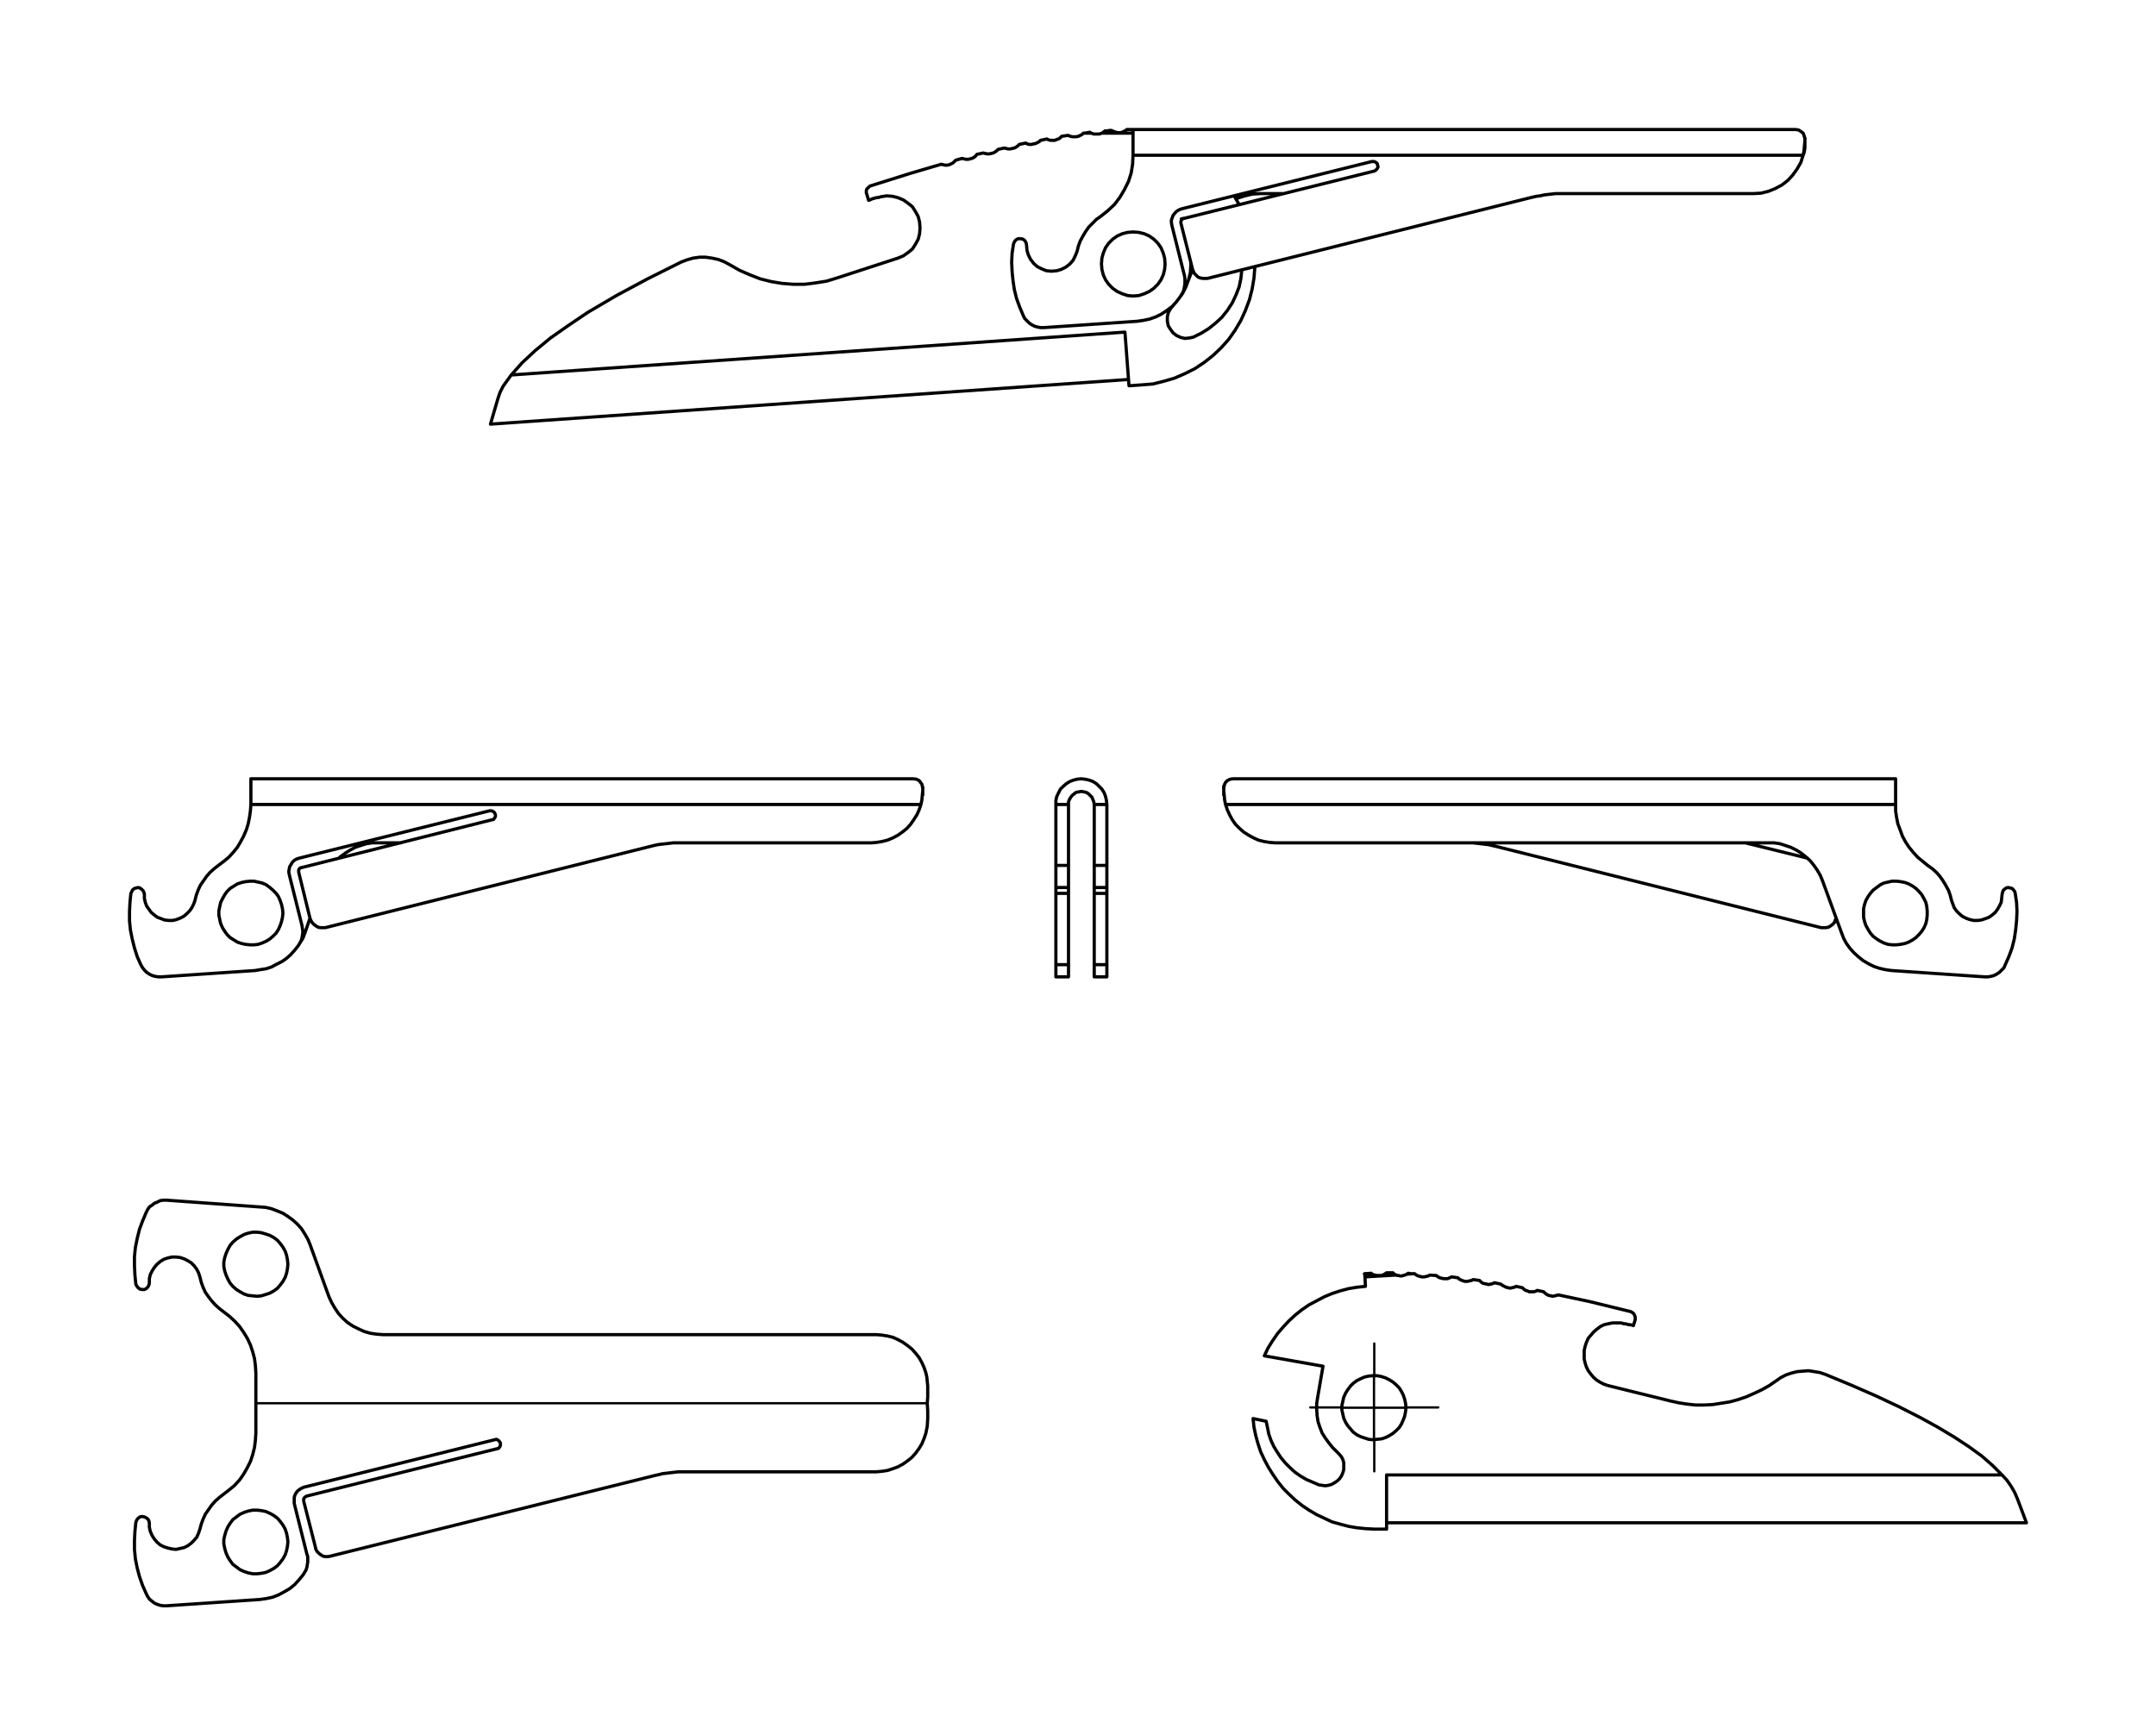 <?xml version="1.0" encoding="UTF-8" standalone="no"?>
<!-- Created with Inkscape (http://www.inkscape.org/) -->

<svg
   xmlns:dc="http://purl.org/dc/elements/1.1/"
   xmlns:cc="http://creativecommons.org/ns#"
   xmlns:rdf="http://www.w3.org/1999/02/22-rdf-syntax-ns#"
   xmlns:svg="http://www.w3.org/2000/svg"
   xmlns="http://www.w3.org/2000/svg"
   xmlns:sodipodi="http://sodipodi.sourceforge.net/DTD/sodipodi-0.dtd"
   xmlns:inkscape="http://www.inkscape.org/namespaces/inkscape"
   id="svg3397"
   version="1.1"
   inkscape:version="0.91 r13725"
   xml:space="preserve"
   width="16.856cm"
   height="13.568cm"
   viewBox="0 0 597.259 480.759"
   sodipodi:docname="drawing.svg"><defs
     id="defs3401" /><sodipodi:namedview
     pagecolor="#ffffff"
     bordercolor="#666666"
     borderopacity="1"
     objecttolerance="10"
     gridtolerance="10"
     guidetolerance="10"
     inkscape:pageopacity="0"
     inkscape:pageshadow="2"
     inkscape:window-width="1364"
     inkscape:window-height="747"
     id="namedview3399"
     showgrid="false"
     inkscape:zoom="1"
     inkscape:cx="245.38927"
     inkscape:cy="210.95691"
     inkscape:window-x="0"
     inkscape:window-y="19"
     inkscape:window-maximized="1"
     inkscape:current-layer="g3405"
     units="cm"
     fit-margin-top="1"
     fit-margin-left="1"
     fit-margin-right="1"
     fit-margin-bottom="1" /><g
     id="g3405"
     inkscape:groupmode="layer"
     inkscape:label="drawing"
     transform="matrix(1.25,0,0,-1.25,-142.624,734.758)"><g
       id="g3407"
       transform="translate(418.664,282.956)"><path
         d="M 0,0 0,7.087"
         style="fill:none;stroke:#000000;stroke-width:0.51;stroke-linecap:round;stroke-linejoin:round;stroke-miterlimit:10;stroke-dasharray:43.2, 3.6, 3.6, 3.6;stroke-dashoffset:0;stroke-opacity:1"
         id="path3409"
         inkscape:connector-curvature="0" /></g><g
       id="g3411"
       transform="translate(411.577,275.869)"><path
         d="M 0,0 -7.087,0"
         style="fill:none;stroke:#000000;stroke-width:0.51;stroke-linecap:round;stroke-linejoin:round;stroke-miterlimit:10;stroke-dasharray:43.2, 3.6, 3.6, 3.6;stroke-dashoffset:0;stroke-opacity:1"
         id="path3413"
         inkscape:connector-curvature="0" /></g><g
       id="g3415"
       transform="translate(418.664,268.783)"><path
         d="M 0,0 0,-7.087"
         style="fill:none;stroke:#000000;stroke-width:0.51;stroke-linecap:round;stroke-linejoin:round;stroke-miterlimit:10;stroke-dasharray:43.2, 3.6, 3.6, 3.6;stroke-dashoffset:0;stroke-opacity:1"
         id="path3417"
         inkscape:connector-curvature="0" /></g><g
       id="g3419"
       transform="translate(425.75,275.869)"><path
         d="M 0,0 7.087,0"
         style="fill:none;stroke:#000000;stroke-width:0.51;stroke-linecap:round;stroke-linejoin:round;stroke-miterlimit:10;stroke-dasharray:43.2, 3.6, 3.6, 3.6;stroke-dashoffset:0;stroke-opacity:1"
         id="path3421"
         inkscape:connector-curvature="0" /></g><g
       id="g3423"
       transform="translate(418.6,275.8)"><path
         d="M 0,0 0,7.1 M 0,0 -7.1,0 M 0,0 0,-7.1 M 0,0 7.1,0"
         style="fill:none;stroke:#000000;stroke-width:0.51;stroke-linecap:round;stroke-linejoin:round;stroke-miterlimit:10;stroke-dasharray:none;stroke-opacity:1"
         id="path3425"
         inkscape:connector-curvature="0" /></g><g
       id="g3427"
       transform="translate(170.8,276.8)"><path
         d="M 0,0 148.8,0"
         style="fill:none;stroke:#000000;stroke-width:0.51;stroke-linecap:round;stroke-linejoin:round;stroke-miterlimit:10;stroke-dasharray:none;stroke-opacity:1"
         id="path3429"
         inkscape:connector-curvature="0" /></g><g
       id="g3431"
       transform="translate(318.6,411.6)"><path
         d="m 0,0 0,1.6 m -0.1,0.3 0,0.1 m -0.3,-4.1 0.2,1 L -0.1,0 0,1 0,1.6 m -141.8,-27.8 -0.1,1 -0.2,0.9 -0.3,0.9 -0.4,0.9 -0.5,0.7 -0.7,0.7 -0.7,0.6 -0.8,0.6 -0.9,0.4 -0.9,0.2 -0.9,0.2 -0.9,0 -1,-0.1 -0.9,-0.2 -0.9,-0.3 -0.8,-0.5 -0.8,-0.5 -0.7,-0.7 -0.5,-0.7 -0.5,-0.9 -0.4,-0.8 -0.2,-0.9 -0.2,-1 0,-0.9 0.2,-1 0.2,-0.9 0.4,-0.9 0.5,-0.8 0.5,-0.7 0.7,-0.7 0.8,-0.5 0.8,-0.5 0.9,-0.3 0.9,-0.2 1,-0.1 0.9,0 0.9,0.1 0.9,0.3 0.9,0.4 0.8,0.5 0.7,0.6 0.7,0.7 0.5,0.8 0.4,0.9 0.3,0.9 0.2,0.9 0.1,0.9 m 3.4,-7.2 -0.8,-1 -0.9,-1 -0.9,-0.8 -1,-0.7 -1.2,-0.6 -1.1,-0.6 -1.2,-0.4 -1.3,-0.2 -1.2,-0.2 m 0,0 -20.7,-1.4 m 0,0 -0.7,0 -0.7,0.1 -0.7,0.2 -0.6,0.3 -0.6,0.4 -0.5,0.5 -0.4,0.5 -0.4,0.7 m -2.2,15.8 -0.2,-2 -0.1,-2 0,-2.1 0.2,-2 0.4,-2 0.5,-2 0.6,-1.9 0.8,-1.8 m 0.8,15.6 -0.1,0.4 -0.2,0.4 -0.3,0.3 -0.4,0.3 -0.4,0.1 -0.4,-0.1 -0.4,-0.1 -0.4,-0.3 -0.2,-0.4 -0.2,-0.4 m 14.2,-1.6 -0.3,-0.8 -0.4,-0.8 -0.5,-0.7 -0.6,-0.6 -0.7,-0.6 -0.8,-0.4 -0.8,-0.3 -0.8,-0.2 -0.9,0 -0.9,0.1 -0.8,0.3 -0.8,0.3 -0.7,0.5 -0.7,0.6 -0.5,0.7 -0.5,0.7 -0.3,0.8 -0.2,0.9 0,0.9 m 16.4,6.4 -0.9,-0.7 -0.9,-0.8 -0.8,-0.9 -0.7,-1 -0.7,-1 -0.5,-1.1 -0.4,-1.1 -0.3,-1.2 m 12.4,21.3 -0.1,-1.4 -0.2,-1.4 -0.3,-1.5 -0.4,-1.3 -0.6,-1.4 -0.7,-1.3 -0.7,-1.2 -0.9,-1.1 -1,-1.1 -1.1,-0.9 -1.2,-0.9 m 155.7,13.5 -148.5,0 m 95.4,-8.5 42.1,0 m -49,-0.8 0.8,0.2 0.9,0.2 0.8,0.1 0.9,0.1 0.9,0.1 0.8,0.1 0.9,0 0.9,0 m -78.9,-18.8 72,18 m -72,-18 -0.5,0 -0.6,0 -0.5,0.1 -0.5,0.3 -0.4,0.3 -0.4,0.4 -0.3,0.5 -0.2,0.5 m 0,0 -2.5,10.2 m 0,0 0,0.2 0,0.1 0,0.2 0.1,0.2 0.1,0.1 0.1,0.1 0.2,0.1 0.1,0 m 0,0 42.2,10.6 m 0,0 0.4,0.1 0.2,0.3 0.2,0.3 0,0.4 -0.1,0.3 -0.2,0.3 -0.3,0.2 -0.3,0.1 -0.4,0 m 0,0 -42.2,-10.5 m 0,0 -0.6,-0.2 -0.5,-0.3 -0.4,-0.4 -0.3,-0.5 -0.3,-0.5 -0.1,-0.5 -0.1,-0.6 0.1,-0.6 m 0,0 2.8,-11.2 m 0,0 0.1,-0.6 0.1,-0.6 0,-0.6 -0.1,-0.6 -0.1,-0.6 -0.2,-0.6 -0.3,-0.5 -0.3,-0.5 m 127,22.8 1.2,0.1 1.2,0.2 1.2,0.3 1.2,0.5 1.1,0.6 1,0.7 1,0.8 0.8,0.9 0.7,1 0.7,1.1 0.5,1.1 0.4,1.2 m -1.7,5.7 -146.8,0 M 0,1.6 -0.2,2.4 -0.5,2.8 -0.8,3.2 -1.4,3.5 -2.1,3.6 m -146.8,0 0,-0.1 0,-0.2 0,-0.3 0,-0.5 0,-0.6 0,-0.6 0,-0.8 0,-0.8 0,-0.9 0,-0.9 m 28.2,-8.5 5.1,0 m -13.8,-3.4 0.3,0.3 1.1,0.8 1.1,0.7 1.1,0.6 1.2,0.4 1.3,0.4 1.3,0.2 1.3,0 m -16.2,-19.9 1.1,3.2 m -2.6,-6.1 0.3,0.5 0.7,1.1 0.5,1.3"
         style="fill:none;stroke:#000000;stroke-width:0.709;stroke-linecap:round;stroke-linejoin:round;stroke-miterlimit:10;stroke-dasharray:none;stroke-opacity:1"
         id="path3433"
         inkscape:connector-curvature="0" /></g><g
       id="g3435"
       transform="translate(318.6,413.2)"><path
         d="M 0,0 0,0 M 0,0 0,0"
         style="fill:none;stroke:#000000;stroke-width:0.709;stroke-linecap:round;stroke-linejoin:round;stroke-miterlimit:10;stroke-dasharray:none;stroke-opacity:1"
         id="path3437"
         inkscape:connector-curvature="0" /></g><g
       id="g3439"
       transform="translate(350.9,391.1)"><path
         d="M 0,0 -2.8,0 M 8.5,0 5.7,0 m -8.5,-19.8 2.8,0 m 5.7,0 2.8,0 m -11.3,2.7 2.8,0 m -2.8,15.8 0,-2 0,-2 0,-2.1 0,-2 0,-2 0,-2 0,-1.9 0,-1.8 m 2.8,15.8 -2.8,0 m 2.8,0 0,-2 0,-2 0,-2.1 0,-2 0,-2 0,-2 0,-1.9 0,-1.8 m 5.7,0 2.8,0 m -2.8,15.8 0,-2 0,-2 0,-2.1 0,-2 0,-2 0,-2 0,-1.9 0,-1.8 m 2.8,15.8 -2.8,0 m 2.8,0 0,-2 0,-2 0,-2.1 0,-2 0,-2 0,-2 0,-1.9 0,-1.8 M 0,0 0,-0.1 0,-0.2 0,-0.5 0,-0.9 0,-1.3 m -2.8,1.3 0,-0.1 0,-0.1 0,-0.3 0,-0.4 0,-0.4 M 8.5,0 l 0,-0.1 0,-0.1 0,-0.3 0,-0.4 0,-0.4 M 5.7,0 l 0,-0.1 0,-0.1 0,-0.3 0,-0.4 0,-0.4 M 0,-17.1 l 0,-0.7 0,-0.5 0,-0.5 0,-0.4 0,-0.3 0,-0.2 0,-0.1 m -2.8,2.7 0,-0.7 0,-0.5 0,-0.5 0,-0.4 0,-0.3 0,-0.2 0,-0.1 m 11.3,0 0,0 0,0.1 0,0.2 0,0.3 0,0.4 0,0.5 0,0.5 0,0.7 m -2.8,0 0,-0.7 0,-0.5 0,-0.5 0,-0.4 0,-0.3 0,-0.2 0,-0.1 M 0,4.9 -2.8,4.9 M 0,4.9 0,4.2 0,3.4 0,2.5 0,1.5 0,0.5 0,0 m -2.8,4.9 0,-0.7 0,-0.8 0,-0.9 0,-1 0,-1 0,-0.5 m 11.3,4.9 -2.8,0 m 2.8,0 0,-0.7 0,-0.8 0,-0.9 0,-1 0,-1 0,-0.5 m -2.8,4.9 0,-0.7 0,-0.8 0,-0.9 0,-1 0,-1 0,-0.5 M 0,18.4 l -2.8,0 M 0,18.4 0,17 0,15.6 0,14.1 0,12.8 0,11.4 0,10.1 0,8.9 0,7.8 0,6.7 0,5.8 0,4.9 m -2.8,13.5 0,-1.4 0,-1.4 0,-1.5 0,-1.3 0,-1.4 0,-1.3 0,-1.2 0,-1.1 0,-1.1 0,-0.9 0,-0.9 m 11.3,13.5 -2.8,0 m 2.8,0 0,-1.4 0,-1.4 0,-1.5 0,-1.3 0,-1.4 0,-1.3 0,-1.2 0,-1.1 0,-1.1 0,-0.9 0,-0.9 m -2.8,13.5 0,-1.4 0,-1.4 0,-1.5 0,-1.3 0,-1.4 0,-1.3 0,-1.2 0,-1.1 0,-1.1 0,-0.9 0,-0.9 M 2.8,24.1 3.7,24 4.6,23.8 5.4,23.5 6.2,23 6.8,22.4 7.4,21.8 7.9,21 8.2,20.2 8.4,19.3 8.5,18.4 M 2.8,21.3 3.4,21.2 3.9,21.1 4.4,20.8 4.8,20.4 5.2,20 5.4,19.5 5.6,19 5.7,18.4 m -5.7,0 0,0.6 0.2,0.5 0.3,0.5 0.3,0.4 0.5,0.4 0.4,0.3 0.6,0.1 0.5,0.1 m -5.6,-2.9 0,0.9 0.2,0.9 0.4,0.8 0.4,0.8 0.6,0.6 0.7,0.6 0.8,0.5 0.8,0.3 0.8,0.2 0.9,0.1"
         style="fill:none;stroke:#000000;stroke-width:0.709;stroke-linecap:round;stroke-linejoin:round;stroke-miterlimit:10;stroke-dasharray:none;stroke-opacity:1"
         id="path3441"
         inkscape:connector-curvature="0" /></g><g
       id="g3443"
       transform="translate(385.3,413.2)"><path
         d="m 0,0 0,-1.6 m 0,1.6 0,-0.6 0.1,-1 0.1,-1.1 0.2,-1 M 0,0.3 0,0.4 M 2.1,2 2.1,2 1.4,1.9 0.8,1.6 0.4,1.2 0.2,0.8 0,0 m 2.1,2 146.8,0 m 0,-5.7 0,0.9 0,0.9 0,0.8 0,0.8 0,0.6 0,0.6 0,0.5 0,0.3 0,0.2 0,0.1 m 0,-5.7 -148.5,0 m 155.6,-13.5 1,-0.7 0.9,-0.8 0.8,-0.9 0.7,-1 0.6,-1 0.6,-1.1 0.4,-1.1 0.3,-1.2 m 0,0 0.3,-0.8 0.3,-0.8 0.5,-0.7 0.6,-0.6 0.7,-0.6 0.8,-0.4 0.8,-0.3 0.9,-0.2 0.9,0 0.8,0.1 0.9,0.3 0.8,0.3 0.7,0.5 0.7,0.6 0.5,0.7 0.4,0.7 0.4,0.8 0.1,0.9 0.1,0.9 m 0,0 0.1,0.4 0.1,0.4 0.3,0.3 0.4,0.3 0.4,0.1 0.5,-0.1 0.4,-0.1 0.3,-0.3 0.3,-0.4 0.1,-0.4 m 0,0 0.3,-2 0.1,-2 -0.1,-2.1 -0.2,-2 -0.3,-2 -0.5,-2 -0.7,-1.9 -0.8,-1.8 m 0,0 -0.3,-0.7 -0.5,-0.5 -0.5,-0.5 -0.6,-0.4 -0.6,-0.3 -0.7,-0.2 -0.7,-0.1 -0.7,0 m 0,0 -20.6,1.4 m 0,0 -1.4,0.2 -1.3,0.3 -1.2,0.4 -1.2,0.6 -1.2,0.7 -1,0.8 -1,0.9 -0.9,1 -0.8,1.1 -0.6,1.1 -0.5,1.3 m 0,0 -4.2,11.5 m 0,0 -0.5,1.2 -0.7,1.2 -0.7,1 -0.8,1 -1,0.9 -1,0.8 -1.1,0.7 -1.2,0.6 -1.2,0.4 -1.2,0.4 -1.3,0.2 -1.3,0 m 0,0 -109.3,0 m 137.5,8.5 0,-1.4 0.2,-1.4 0.3,-1.5 0.5,-1.3 0.5,-1.4 0.7,-1.3 0.8,-1.2 0.9,-1.1 1,-1.1 1.1,-0.9 1.1,-0.9 m -14.2,-10.6 0,1 0.2,0.9 0.3,0.9 0.5,0.9 0.5,0.7 0.6,0.7 0.8,0.6 0.8,0.6 0.8,0.4 0.9,0.2 0.9,0.2 1,0 0.9,-0.1 1,-0.2 0.8,-0.3 0.9,-0.5 0.7,-0.5 0.7,-0.7 0.6,-0.7 0.5,-0.9 0.4,-0.8 0.2,-0.9 0.1,-1 0,-0.9 -0.1,-1 -0.2,-0.9 -0.4,-0.9 -0.5,-0.8 -0.6,-0.7 -0.7,-0.7 -0.7,-0.5 -0.9,-0.5 -0.8,-0.3 -1,-0.2 -0.9,-0.1 -1,0 -0.9,0.1 -0.9,0.3 -0.8,0.4 -0.8,0.5 -0.8,0.6 -0.6,0.7 -0.5,0.8 -0.5,0.9 -0.3,0.9 -0.2,0.9 0,0.9 m -130.4,15.6 -1.3,0.1 -1.2,0.2 -1.2,0.3 -1.1,0.5 -1.1,0.6 -1.1,0.7 -0.9,0.8 -0.9,0.9 -0.7,1 -0.6,1.1 -0.5,1.1 -0.4,1.2 m 129,-11.9 -13.8,3.4 m 20.1,-16.7 -0.2,-0.5 -0.2,-0.5 -0.4,-0.4 -0.4,-0.3 -0.5,-0.3 -0.6,-0.1 -0.5,0 -0.5,0 m 0,0 -72,18 m 0,0 -0.9,0.2 -0.8,0.2 -0.9,0.1 -0.8,0.1 -0.9,0.1 -0.9,0.1 -0.8,0 -0.9,0"
         style="fill:none;stroke:#000000;stroke-width:0.709;stroke-linecap:round;stroke-linejoin:round;stroke-miterlimit:10;stroke-dasharray:none;stroke-opacity:1"
         id="path3445"
         inkscape:connector-curvature="0" /></g><g
       id="g3447"
       transform="translate(385.3,413.2)"><path
         d="M 0,0 0,0 M 0,0 0,0"
         style="fill:none;stroke:#000000;stroke-width:0.709;stroke-linecap:round;stroke-linejoin:round;stroke-miterlimit:10;stroke-dasharray:none;stroke-opacity:1"
         id="path3449"
         inkscape:connector-curvature="0" /></g><g
       id="g3451"
       transform="translate(177.9,246.1)"><path
         d="m 0,0 -0.1,0.9 -0.2,1 -0.3,0.9 -0.5,0.9 -0.6,0.8 -0.6,0.7 -0.8,0.6 -0.9,0.5 -0.9,0.4 -1,0.2 -0.9,0.1 -1,0 -1,-0.2 -0.9,-0.3 -0.9,-0.4 -0.8,-0.6 -0.8,-0.6 -0.6,-0.8 -0.5,-0.8 -0.4,-0.9 -0.3,-1 -0.2,-0.9 0,-1 0.2,-1 0.3,-1 0.4,-0.9 0.5,-0.8 0.6,-0.8 0.8,-0.6 0.8,-0.6 0.9,-0.4 0.9,-0.3 1,-0.2 1,0 0.9,0.1 1,0.2 0.9,0.4 0.9,0.5 0.8,0.6 0.6,0.7 0.6,0.8 0.5,0.9 0.3,0.9 0.2,1 0.1,1 m 0,61.5 -0.1,-1 -0.2,-1 -0.3,-0.9 -0.5,-0.9 -0.6,-0.8 -0.6,-0.7 -0.8,-0.6 -0.9,-0.5 -0.9,-0.3 -1,-0.3 -0.9,-0.1 -1,0.1 -1,0.1 -0.9,0.3 -0.9,0.5 -0.8,0.5 -0.8,0.7 -0.6,0.7 -0.5,0.9 -0.4,0.9 -0.3,0.9 -0.2,1 0,1 0.2,1 0.3,0.9 0.4,0.9 0.5,0.9 0.6,0.7 0.8,0.7 0.8,0.5 0.9,0.5 0.9,0.3 1,0.2 1,0 0.9,-0.1 1,-0.3 0.9,-0.3 0.9,-0.5 0.8,-0.6 0.6,-0.7 0.6,-0.8 0.5,-0.9 0.3,-0.9 0.2,-1 0.1,-1 m 130.4,-46 1.2,0.1 1.3,0.2 1.2,0.4 1.1,0.4 1.1,0.6 1,0.7 1,0.8 0.8,0.9 0.8,1.1 0.6,1 0.5,1.2 0.4,1.2 m -53.1,-8.6 42.1,0 m -49,-0.8 0.9,0.2 0.8,0.2 0.9,0.1 0.8,0.1 0.9,0.1 0.8,0.1 0.9,0 0.9,0 M 9.4,-3.2 l 72,17.9 m -72,-17.9 -0.5,-0.1 -0.6,0 -0.5,0.1 -0.5,0.3 -0.4,0.3 -0.4,0.4 -0.3,0.5 -0.1,0.5 m 0,0 L 3.5,9 m 0,0 0,0.2 0,0.2 0,0.1 0.1,0.2 0.1,0.1 0.1,0.1 0.2,0.1 0.1,0.1 m 0,0 42.2,10.5 m 0,0 0.4,0.1 0.3,0.4 0.1,0.3 0,0.5 -0.2,0.3 -0.3,0.3 -0.4,0.2 -0.4,-0.1 m 0,0 L 3.6,12.1 m 0,0 L 3.1,11.9 2.6,11.6 2.1,11.2 1.8,10.8 1.5,10.2 1.4,9.7 l 0,-0.6 0,-0.6 m 0,0 2.8,-11.2 m 0,0 0.2,-0.6 0,-0.6 0,-0.6 L 4.3,-5.1 4.2,-5.7 4,-6.3 3.7,-6.8 3.4,-7.3 m 0,0 -0.9,-1.1 -1,-1.1 -1.1,-0.9 -1.2,-0.7 -1.3,-0.7 -1.3,-0.5 -1.4,-0.3 -1.4,-0.2 m 0,0 -20.7,-1.4 m 0,0 -0.7,0 -0.7,0.1 -0.6,0.2 -0.7,0.3 -0.5,0.4 -0.6,0.5 -0.4,0.6 -0.3,0.6 m -2.3,15.8 -0.2,-2 -0.1,-2 0,-2 0.2,-2.1 0.4,-2 0.5,-1.9 0.7,-2 0.8,-1.8 m 0.7,15.6 -0.1,0.5 -0.2,0.4 -0.4,0.3 -0.4,0.2 -0.5,0.1 -0.5,-0.1 -0.4,-0.3 -0.3,-0.4 -0.2,-0.5 m 14.2,-1.5 -0.3,-0.9 -0.4,-0.9 -0.6,-0.7 -0.6,-0.6 -0.8,-0.6 -0.8,-0.4 -0.9,-0.2 -0.9,-0.2 -0.9,0.1 -0.9,0.2 -0.9,0.3 -0.8,0.4 -0.7,0.6 -0.6,0.7 -0.5,0.8 -0.4,0.9 -0.2,0.9 0,0.9 m 16.4,6.4 -0.9,-0.7 -0.9,-0.8 -0.8,-0.9 -0.7,-1 -0.7,-1 L -18.8,5 -19.2,3.9 -19.5,2.8 M -7.1,24.1 -7.2,22.5 -7.4,20.9 -7.8,19.3 -8.3,17.8 -9,16.4 -9.8,15 l -0.9,-1.3 -1.1,-1.2 -1.2,-1 -1.3,-1 m 7.2,26.9 0,-13.3 m 0,13.3 -0.1,1.6 -0.2,1.6 -0.4,1.5 -0.5,1.5 -0.7,1.5 -0.8,1.3 -0.9,1.3 -1.1,1.2 -1.2,1.1 -1.3,1 m 0,0 -0.9,0.7 -0.9,0.8 -0.8,0.9 -0.7,0.9 -0.7,1 -0.5,1.1 -0.4,1.1 -0.3,1.2 m 0,0 -0.3,0.9 -0.4,0.8 -0.6,0.8 -0.6,0.6 -0.8,0.5 -0.8,0.4 -0.9,0.3 -0.9,0.1 -0.9,0 -0.9,-0.2 -0.9,-0.3 -0.8,-0.5 -0.7,-0.6 -0.6,-0.7 -0.5,-0.8 -0.4,-0.8 -0.2,-0.9 0,-0.9 m 0,0 -0.1,-0.5 -0.2,-0.4 -0.4,-0.4 -0.4,-0.2 -0.5,0 -0.5,0.1 -0.4,0.3 -0.3,0.4 -0.2,0.4 m 0,0 -0.2,2 -0.1,2.1 0,2 0.2,2 0.4,2 0.5,2 0.7,1.9 0.8,1.9 m 0,0 0.3,0.6 0.4,0.6 0.6,0.4 0.5,0.4 0.7,0.3 0.6,0.3 0.7,0.1 0.7,0 m 0,0 20.7,-1.5 m 0,0 1.3,-0.1 1.3,-0.3 1.3,-0.5 1.2,-0.5 1.1,-0.7 1.1,-0.8 1,-0.9 0.9,-1 0.7,-1.1 0.7,-1.2 0.5,-1.2 m 0,0 4.2,-11.6 m 0,0 0.6,-1.3 0.7,-1.2 0.8,-1.2 0.9,-1 1.1,-1 1.2,-0.8 1.2,-0.6 1.3,-0.6 1.4,-0.4 1.4,-0.2 1.4,-0.1 m 0,0 109.3,0 m 0,0 1.2,-0.1 1.3,-0.2 1.2,-0.3 1.1,-0.5 1.1,-0.6 1,-0.7 1,-0.8 0.8,-0.9 0.8,-1 0.6,-1.1 0.5,-1.1 0.4,-1.2 m 0,-13.3 0.3,1.5 0.1,1.7 0,1.7 -0.1,1.7 m 0,0 0.1,1.4 0,1.5 0,0.9 -0.1,1 -0.1,1 -0.2,0.9"
         style="fill:none;stroke:#000000;stroke-width:0.709;stroke-linecap:round;stroke-linejoin:round;stroke-miterlimit:10;stroke-dasharray:none;stroke-opacity:1"
         id="path3453"
         inkscape:connector-curvature="0" /></g><g
       id="g3455"
       transform="translate(514.1,555.5)"><path
         d="m 0,0 0,1.6 m -141.8,-27.8 -0.1,1.3 -0.3,1.1 -0.5,1.2 -0.7,1 -0.9,0.9 -1,0.7 -1.1,0.5 -1.2,0.3 -1.3,0.1 -1.2,-0.1 -1.2,-0.3 -1.1,-0.5 -1,-0.7 -0.9,-0.9 -0.7,-1 -0.5,-1.2 -0.3,-1.1 -0.1,-1.3 0.1,-1.2 0.3,-1.2 0.5,-1.1 0.7,-1 0.9,-0.9 1,-0.7 1.1,-0.5 1.2,-0.4 1.2,-0.1 1.3,0.1 1.2,0.4 1.1,0.5 1,0.7 0.9,0.9 0.7,1 0.5,1.1 0.3,1.2 0.1,1.2 m 141.4,24.1 0.2,0.5 0.1,0.5 0.1,0.6 0,0.4 0,0.1 m -0.4,-2.1 0.2,1 L -0.1,0 0,1 0,1.6 m -2.1,2 -146.8,0 M 0,1.6 -0.2,2.3 -0.4,2.8 -0.8,3.1 -1.4,3.5 -2.1,3.6 m 1.7,-5.7 -148.5,0 m 0,5.7 0,-0.1 0,-0.3 0,-0.6 0,-0.7 0,-0.8 0,-1 0,-1.1 0,-1.1 m 7.1,-24.1 -0.1,1.3 -0.3,1.1 -0.5,1.2 -0.7,1 -0.9,0.9 -1,0.7 -1.1,0.5 -1.2,0.3 -1.3,0.1 -1.2,-0.1 -1.2,-0.3 -1.1,-0.5 -1,-0.7 -0.9,-0.9 -0.7,-1 -0.5,-1.2 -0.3,-1.1 -0.1,-1.3 0.1,-1.2 0.3,-1.2 0.5,-1.1 0.7,-1 0.9,-0.9 1,-0.7 1.1,-0.5 1.2,-0.4 1.2,-0.1 1.3,0.1 1.2,0.4 1.1,0.5 1,0.7 0.9,0.9 0.7,1 0.5,1.1 0.3,1.2 0.1,1.2 m 3.4,-7.2 -0.9,-1.2 -0.9,-1 -1.2,-0.9 -1.2,-0.8 -1.2,-0.6 -1.4,-0.5 -1.4,-0.3 -1.4,-0.2 m 0,0 -20.6,-1.4 m 0,0 -0.8,0 -0.6,0.1 -0.7,0.2 -0.6,0.3 -0.6,0.4 -0.5,0.5 -0.5,0.5 -0.3,0.6 m -2.2,15.9 -0.3,-2 -0.1,-2 0.1,-2.1 0.2,-2 0.3,-2 0.5,-2 0.7,-1.9 0.8,-1.9 m 0.7,15.7 -0.1,0.5 -0.3,0.5 -0.4,0.3 -0.5,0.1 -0.6,0 -0.5,-0.3 -0.3,-0.4 -0.2,-0.5 m 14.1,-1.6 -0.4,-1 -0.5,-1 -0.7,-0.8 -0.9,-0.7 -1,-0.5 -1,-0.3 -1.2,-0.1 -1.1,0.1 -1,0.4 -1,0.5 -0.8,0.7 -0.7,0.9 -0.5,1 -0.3,1 -0.1,1.2 m 16.5,6.4 -1,-0.7 -0.9,-0.9 -0.8,-0.8 -0.7,-1 -0.6,-1 -0.6,-1.1 -0.4,-1.1 -0.3,-1.2 m 12.4,21.3 -0.1,-2 -0.3,-1.9 -0.6,-1.9 -0.9,-1.8 -1,-1.7 -1.2,-1.6 -1.5,-1.4 -1.5,-1.2 m 102.5,5 42.1,0 m -49,-0.8 0.9,0.2 0.8,0.1 0.9,0.2 0.8,0.1 0.9,0.1 0.9,0.1 0.8,0 0.9,0 m -78.9,-18.8 72,18 m -72,-18 -0.5,0 -0.5,0 -0.6,0.1 -0.5,0.2 -0.4,0.4 -0.4,0.4 -0.2,0.4 -0.2,0.5 m 0,0 -2.6,10.3 m 0,0 0,0.2 0,0.1 0.1,0.2 0,0.1 0.1,0.2 0.2,0.1 0.1,0.1 0.2,0 m 0,0 42.2,10.5 m 0,0 0.3,0.2 0.3,0.3 0.2,0.4 -0.1,0.4 -0.1,0.4 -0.4,0.3 -0.3,0.1 -0.5,0 m 0,0 -42.2,-10.5 m 0,0 -0.5,-0.2 -0.5,-0.3 -0.4,-0.4 -0.4,-0.5 -0.2,-0.5 -0.2,-0.6 0,-0.5 0.1,-0.6 m 0,0 2.8,-11.2 m 0,0 0.1,-0.6 0,-0.6 0,-0.6 -0.1,-0.6 -0.1,-0.6 -0.2,-0.6 -0.3,-0.5 -0.3,-0.5 m 127,22.8 1.7,0.1 1.6,0.4 1.5,0.6 1.5,0.8 1.3,1 1.1,1.2 1,1.4 0.8,1.4 0.5,1.6 m -120.3,-8.5 5.1,0 m -10.5,-1.2 0.4,0.2 1.6,0.5 1.7,0.4 1.7,0.1 m -16.2,-19.9 1.2,3.1 m -151,-23.4 136,9.5 m -140.6,-20.4 141.4,9.9 m -139.8,-4.4 -1.6,-5.5 m 4.6,10.9 -1.8,-2.5 -0.7,-1.4 -0.5,-1.5 m 40.6,30.4 1.3,0.5 1.4,0.4 1.4,0.2 1.4,0 1.4,-0.2 1.4,-0.3 1.3,-0.5 1.3,-0.7 m 0,0 2.1,-1.2 2.3,-1 2.3,-0.9 2.4,-0.6 2.4,-0.4 2.5,-0.2 2.5,0 2.4,0.3 2.5,0.4 2.3,0.7 m 0,0 13.5,4.4 m 0,0 1.2,0.5 1,0.7 1,0.8 0.7,1.1 0.6,1.1 0.3,1.2 0.1,1.3 -0.1,1.3 -0.3,1.2 -0.6,1.1 -0.7,1.1 -1,0.8 -1,0.7 -1.2,0.5 -1.2,0.3 -1.3,0.1 -1.3,-0.2 m 0,0 -0.3,-0.1 -0.4,-0.1 -0.3,0 -0.3,-0.1 -0.4,-0.1 -0.3,-0.1 -0.4,-0.2 -0.3,-0.1 m 0,0 -0.4,1.4 m 0,0 -0.1,0.2 0,0.3 0,0.3 0.1,0.3 0.2,0.2 0.2,0.2 0.2,0.2 0.2,0.1 m 0,0 8.9,2.8 6.8,2 m 0,0 0.4,-0.1 0.5,-0.1 0.4,0 0.5,0.1 0.4,0.2 0.4,0.2 0.3,0.3 0.3,0.3 m 0,0 1.4,0.4 m 0,0 0.4,-0.1 0.5,-0.1 0.5,0 0.4,0.1 0.4,0.1 0.4,0.2 0.4,0.3 0.3,0.4 m 0,0 1.4,0.3 m 0,0 0.4,-0.1 0.5,-0.1 0.4,0 0.5,0.1 0.4,0.1 0.4,0.2 0.4,0.3 0.3,0.3 m 0,0 1.4,0.3 m 0,0 0.4,-0.1 0.4,-0.1 0.5,0 0.4,0.1 0.5,0.1 0.4,0.2 0.4,0.3 0.3,0.3 m 0,0 1.4,0.3 m 0,0 0.4,-0.2 0.4,-0.1 0.5,0 0.4,0.1 0.5,0.1 0.4,0.2 0.4,0.2 0.3,0.3 m 0,0 1.4,0.3 m 0,0 0.4,-0.2 0.5,-0.1 0.4,0 0.5,0 0.4,0.2 0.4,0.1 0.4,0.3 0.3,0.3 m 0,0 1.4,0.2 m 0,0 0.5,-0.2 0.4,-0.1 0.5,0 0.4,0 0.5,0.1 0.4,0.2 0.4,0.2 0.3,0.3 m 0,0 0.3,0 m 1.4,0 -1.4,0 m 1.4,0 0.3,-0.1 0.3,-0.1 0.3,0 0.3,0 0.3,0 0.3,0 0.3,0.1 0.3,0.1 m 6.9,0 -6.9,0 m 29.3,-13.9 1.1,-1.9 m -12.8,-3.2 0.6,0.1 m -0.5,-0.3 -0.1,0.2 m -0.2,-17.2 0.5,0.7 0.7,1.4 0.6,1.6 0.4,1.6 0.1,1.7 0,0.6 m 0.6,-16.6 -0.9,-0.2 -1,-0.1 -0.9,0.2 -0.9,0.4 -0.8,0.6 -0.6,0.8 -0.5,0.8 -0.2,1 0,1 0.2,0.9 0.5,0.9 0.6,0.7 m 15.2,7.9 -0.2,-1.9 -0.4,-1.9 -0.7,-1.8 -0.8,-1.7 -1.1,-1.7 -1.2,-1.5 -1.4,-1.3 -1.5,-1.2 -1.6,-1 -1.8,-0.9 m 13.6,15.6 -0.2,-2.5 -0.4,-2.4 -0.6,-2.4 -0.9,-2.4 -1,-2.2 -1.3,-2.2 -1.4,-2 -1.7,-1.9 -1.8,-1.7 -1.9,-1.5 -2.1,-1.4 -2.2,-1.1 -2.3,-1 -2.4,-0.7 -2.4,-0.6 -2.5,-0.2 m 0,0 -2.8,-0.2 m 0,0 -0.9,11.9 m -136,-9.5 2.4,2.7 2.9,2.7 3.4,2.8 4,2.8 4.3,2.9 6.3,3.7 6.9,3.7 7.4,3.7 m 95.4,29.2 -0.4,0 -0.5,-0.1 -0.5,0 m 4.8,0.3 -0.2,-0.2 -0.4,-0.2 -0.4,-0.2 -0.4,-0.1 -0.5,0 -0.5,0.1 -0.3,0.1 -0.5,0.2 -0.2,0.1 m 3.4,0.2 1.4,0 m 0,0 0,0 0,-0.1 0,-0.1 0,-0.1 0,-0.1 0,-0.2 0,-0.2 m -6.2,0.5 -0.4,-0.3 -0.3,-0.2 m -2.7,0.2 -0.5,-0.1 -0.6,-0.1 m 1.4,0 -0.3,0.2"
         style="fill:none;stroke:#000000;stroke-width:0.709;stroke-linecap:round;stroke-linejoin:round;stroke-miterlimit:10;stroke-dasharray:none;stroke-opacity:1"
         id="path3457"
         inkscape:connector-curvature="0" /></g><g
       id="g3459"
       transform="translate(514.1,557.1)"><path
         d="M 0,0 0,0 M 0,0 0,0"
         style="fill:none;stroke:#000000;stroke-width:0.709;stroke-linecap:round;stroke-linejoin:round;stroke-miterlimit:10;stroke-dasharray:none;stroke-opacity:1"
         id="path3461"
         inkscape:connector-curvature="0" /></g><g
       id="g3463"
       transform="translate(563.2,250.3)"><path
         d="M 0,0 -2,5.3 M 0,0 -141.8,0 m 136.4,10.6 -136.4,0 M -2,5.3 -2.6,6.7 -3.4,8.1 -4.3,9.4 -5.4,10.6 m -139.2,-12 2.8,0 m -29.6,24.5 0.2,-1.9 0.4,-1.9 0.5,-1.8 0.6,-1.8 0.8,-1.7 0.9,-1.7 1,-1.6 1.1,-1.6 1.2,-1.5 1.3,-1.3 1.4,-1.3 1.5,-1.2 1.5,-1 1.7,-1 1.7,-0.8 1.7,-0.8 1.8,-0.5 1.9,-0.5 1.8,-0.3 1.9,-0.2 1.9,-0.1 m -26.8,24.5 2.9,-0.6 m 0,0 0.3,-1.4 0.3,-1.5 0.5,-1.4 0.6,-1.3 0.8,-1.3 0.8,-1.2 1,-1.2 1,-1 1.1,-1 1.3,-0.9 1.2,-0.7 1.4,-0.6 1.4,-0.6 m 0,0 0.7,-0.1 0.7,-0.1 0.7,0.1 0.7,0.2 0.7,0.4 0.6,0.4 0.5,0.5 0.4,0.6 0.3,0.7 0.2,0.7 0,0.7 0,0.8 -0.2,0.7 -0.3,0.6 -0.5,0.6 -0.5,0.5 m 0,0 -1,1 -0.8,1 -0.8,1.1 -0.7,1.1 -0.5,1.3 -0.4,1.2 -0.2,1.3 -0.1,1.4 0,1.3 0.2,1.3 m 0,0 1.2,7 m 0,0 -13,2.3 m 22.4,15.4 -1.9,-0.2 -1.8,-0.3 -1.9,-0.5 -1.8,-0.6 -1.7,-0.7 -1.7,-0.9 -1.7,-0.9 -1.6,-1.1 -1.5,-1.2 -1.4,-1.3 -1.3,-1.4 -1.2,-1.4 -1.1,-1.6 -1,-1.6 -0.8,-1.7 m 22.3,17.5 0.1,-2.1 m -0.1,2.1 6.9,0.4 m 2.4,0.2 -0.2,-0.1 -0.3,-0.1 -0.3,-0.1 -0.4,-0.1 -0.3,0 -0.3,0.1 -0.3,0 -0.3,0.1 m 2.4,0.2 1.4,0.1 m 0.3,0 -0.3,0 m 3.7,-0.3 -0.4,-0.2 -0.4,-0.1 -0.5,-0.1 -0.5,0 -0.4,0.1 -0.4,0.1 -0.4,0.2 -0.4,0.3 m 4.8,-0.4 -1.4,0.1 m 4.8,-0.4 -0.4,-0.2 -0.5,-0.2 -0.4,0 -0.5,0 -0.4,0.1 -0.4,0.1 -0.4,0.2 -0.4,0.3 m 4.8,-0.5 -1.4,0.2 m 4.8,-0.6 -0.4,-0.2 -0.5,-0.1 -0.4,-0.1 -0.5,0 -0.4,0.1 -0.5,0.2 -0.4,0.2 -0.3,0.3 m 4.8,-0.6 -1.4,0.2 m 4.7,-0.7 -0.4,-0.2 -0.4,-0.1 -0.5,-0.1 -0.4,0.1 -0.5,0.1 -0.4,0.1 -0.4,0.3 -0.3,0.3 m 4.7,-0.8 -1.4,0.3 m 4.8,-0.8 -0.4,-0.2 -0.5,-0.1 -0.4,-0.1 -0.5,0.1 -0.4,0.1 -0.4,0.2 -0.4,0.2 -0.4,0.3 m 4.8,-0.8 -1.4,0.3 m 4.7,-0.9 -0.4,-0.2 -0.4,-0.1 -0.5,0 -0.5,0 -0.4,0.2 -0.4,0.1 -0.4,0.3 -0.3,0.3 m 4.7,-0.9 -1.4,0.3 m 4.7,-1 -0.4,-0.1 -0.4,-0.1 -0.5,-0.1 -0.4,0.1 -0.5,0.1 -0.4,0.2 -0.4,0.3 -0.3,0.3 m 19.3,-4.4 -9,2.2 -7,1.5 m 17,-5.5 0,0.3 0,0.3 -0.1,0.3 -0.1,0.2 -0.1,0.2 -0.2,0.2 -0.3,0.2 -0.2,0.1 m 0.6,-3.1 0.4,1.3 m -3.2,-0.7 0.4,-0.1 0.3,-0.1 0.4,0 0.3,-0.1 0.4,-0.1 0.3,0 0.4,-0.1 0.3,-0.1 m -5.6,-13.3 -0.9,0.3 -0.8,0.4 -0.8,0.5 -0.7,0.6 -0.6,0.7 -0.6,0.8 -0.4,0.8 -0.3,0.9 -0.2,0.9 0,1 0,0.9 0.2,0.9 0.3,0.9 0.4,0.9 0.6,0.7 0.6,0.7 0.7,0.6 0.8,0.6 0.8,0.4 0.9,0.2 1,0.2 0.9,0 0.9,0 m 11,-17.3 -13.8,3.4 m 37.3,1.1 -1.6,-1.1 -1.6,-0.9 -1.7,-0.8 -1.8,-0.8 -1.8,-0.6 -1.8,-0.5 -1.9,-0.3 -1.9,-0.3 -1.9,-0.1 -1.9,0 -1.9,0.2 -1.9,0.3 -1.8,0.4 m 34.3,5.9 -1.2,0.4 -1.2,0.2 -1.3,0.2 -1.3,-0.1 -1.2,-0.1 -1.2,-0.3 -1.2,-0.4 -1.2,-0.6 -1,-0.7 m -86.4,-32.9 0,12 m 4.3,14.9 -0.1,1 -0.2,0.9 -0.3,0.9 -0.4,0.8 -0.5,0.8 -0.7,0.7 -0.7,0.6 -0.8,0.5 -0.8,0.4 -0.9,0.3 -1,0.2 -0.9,0 -1,-0.1 -0.9,-0.2 -0.9,-0.4 -0.8,-0.4 -0.8,-0.6 -0.6,-0.6 -0.6,-0.8 -0.5,-0.8 -0.4,-0.9 -0.2,-0.9 -0.2,-0.9 0,-1 0.2,-0.9 0.2,-0.9 0.4,-0.9 0.5,-0.8 0.6,-0.7 0.6,-0.7 0.8,-0.6 0.8,-0.4 0.9,-0.3 0.9,-0.3 1,-0.1 0.9,0.1 1,0.1 0.9,0.3 0.8,0.4 0.8,0.5 0.7,0.6 0.7,0.7 0.5,0.8 0.4,0.9 0.3,0.8 0.2,1 0.1,0.9 m 132.1,-14.9 -2.1,2.1 -2.4,2.1 -2.9,2.1 -3.2,2.1 -3.5,2.1 -3.8,2.1 -4.9,2.5 -5.1,2.4 -5.5,2.4 -5.8,2.4 m -91.3,22.3 -0.6,0 -0.5,0.1 m 0,0 -0.3,-0.2 m -9.4,0.1 0.1,0 1.4,0.1 m 3.4,0.1 -0.3,-0.2 -0.5,-0.3 -0.5,-0.1 -0.5,0 -0.4,0 -0.4,0.1 -0.4,0.1 -0.4,0.2 0,0.1 m 4.8,0.1 -0.5,0 -0.5,0 -0.4,0 m -4.8,-0.9 0,0.1 0,0.2 0,0.1 0,0.1 -0.1,0.1 0,0.1 m 7,-0.3 -0.5,0.3 -0.2,0.2"
         style="fill:none;stroke:#000000;stroke-width:0.709;stroke-linecap:round;stroke-linejoin:round;stroke-miterlimit:10;stroke-dasharray:none;stroke-opacity:1"
         id="path3465"
         inkscape:connector-curvature="0" /></g></g></svg>